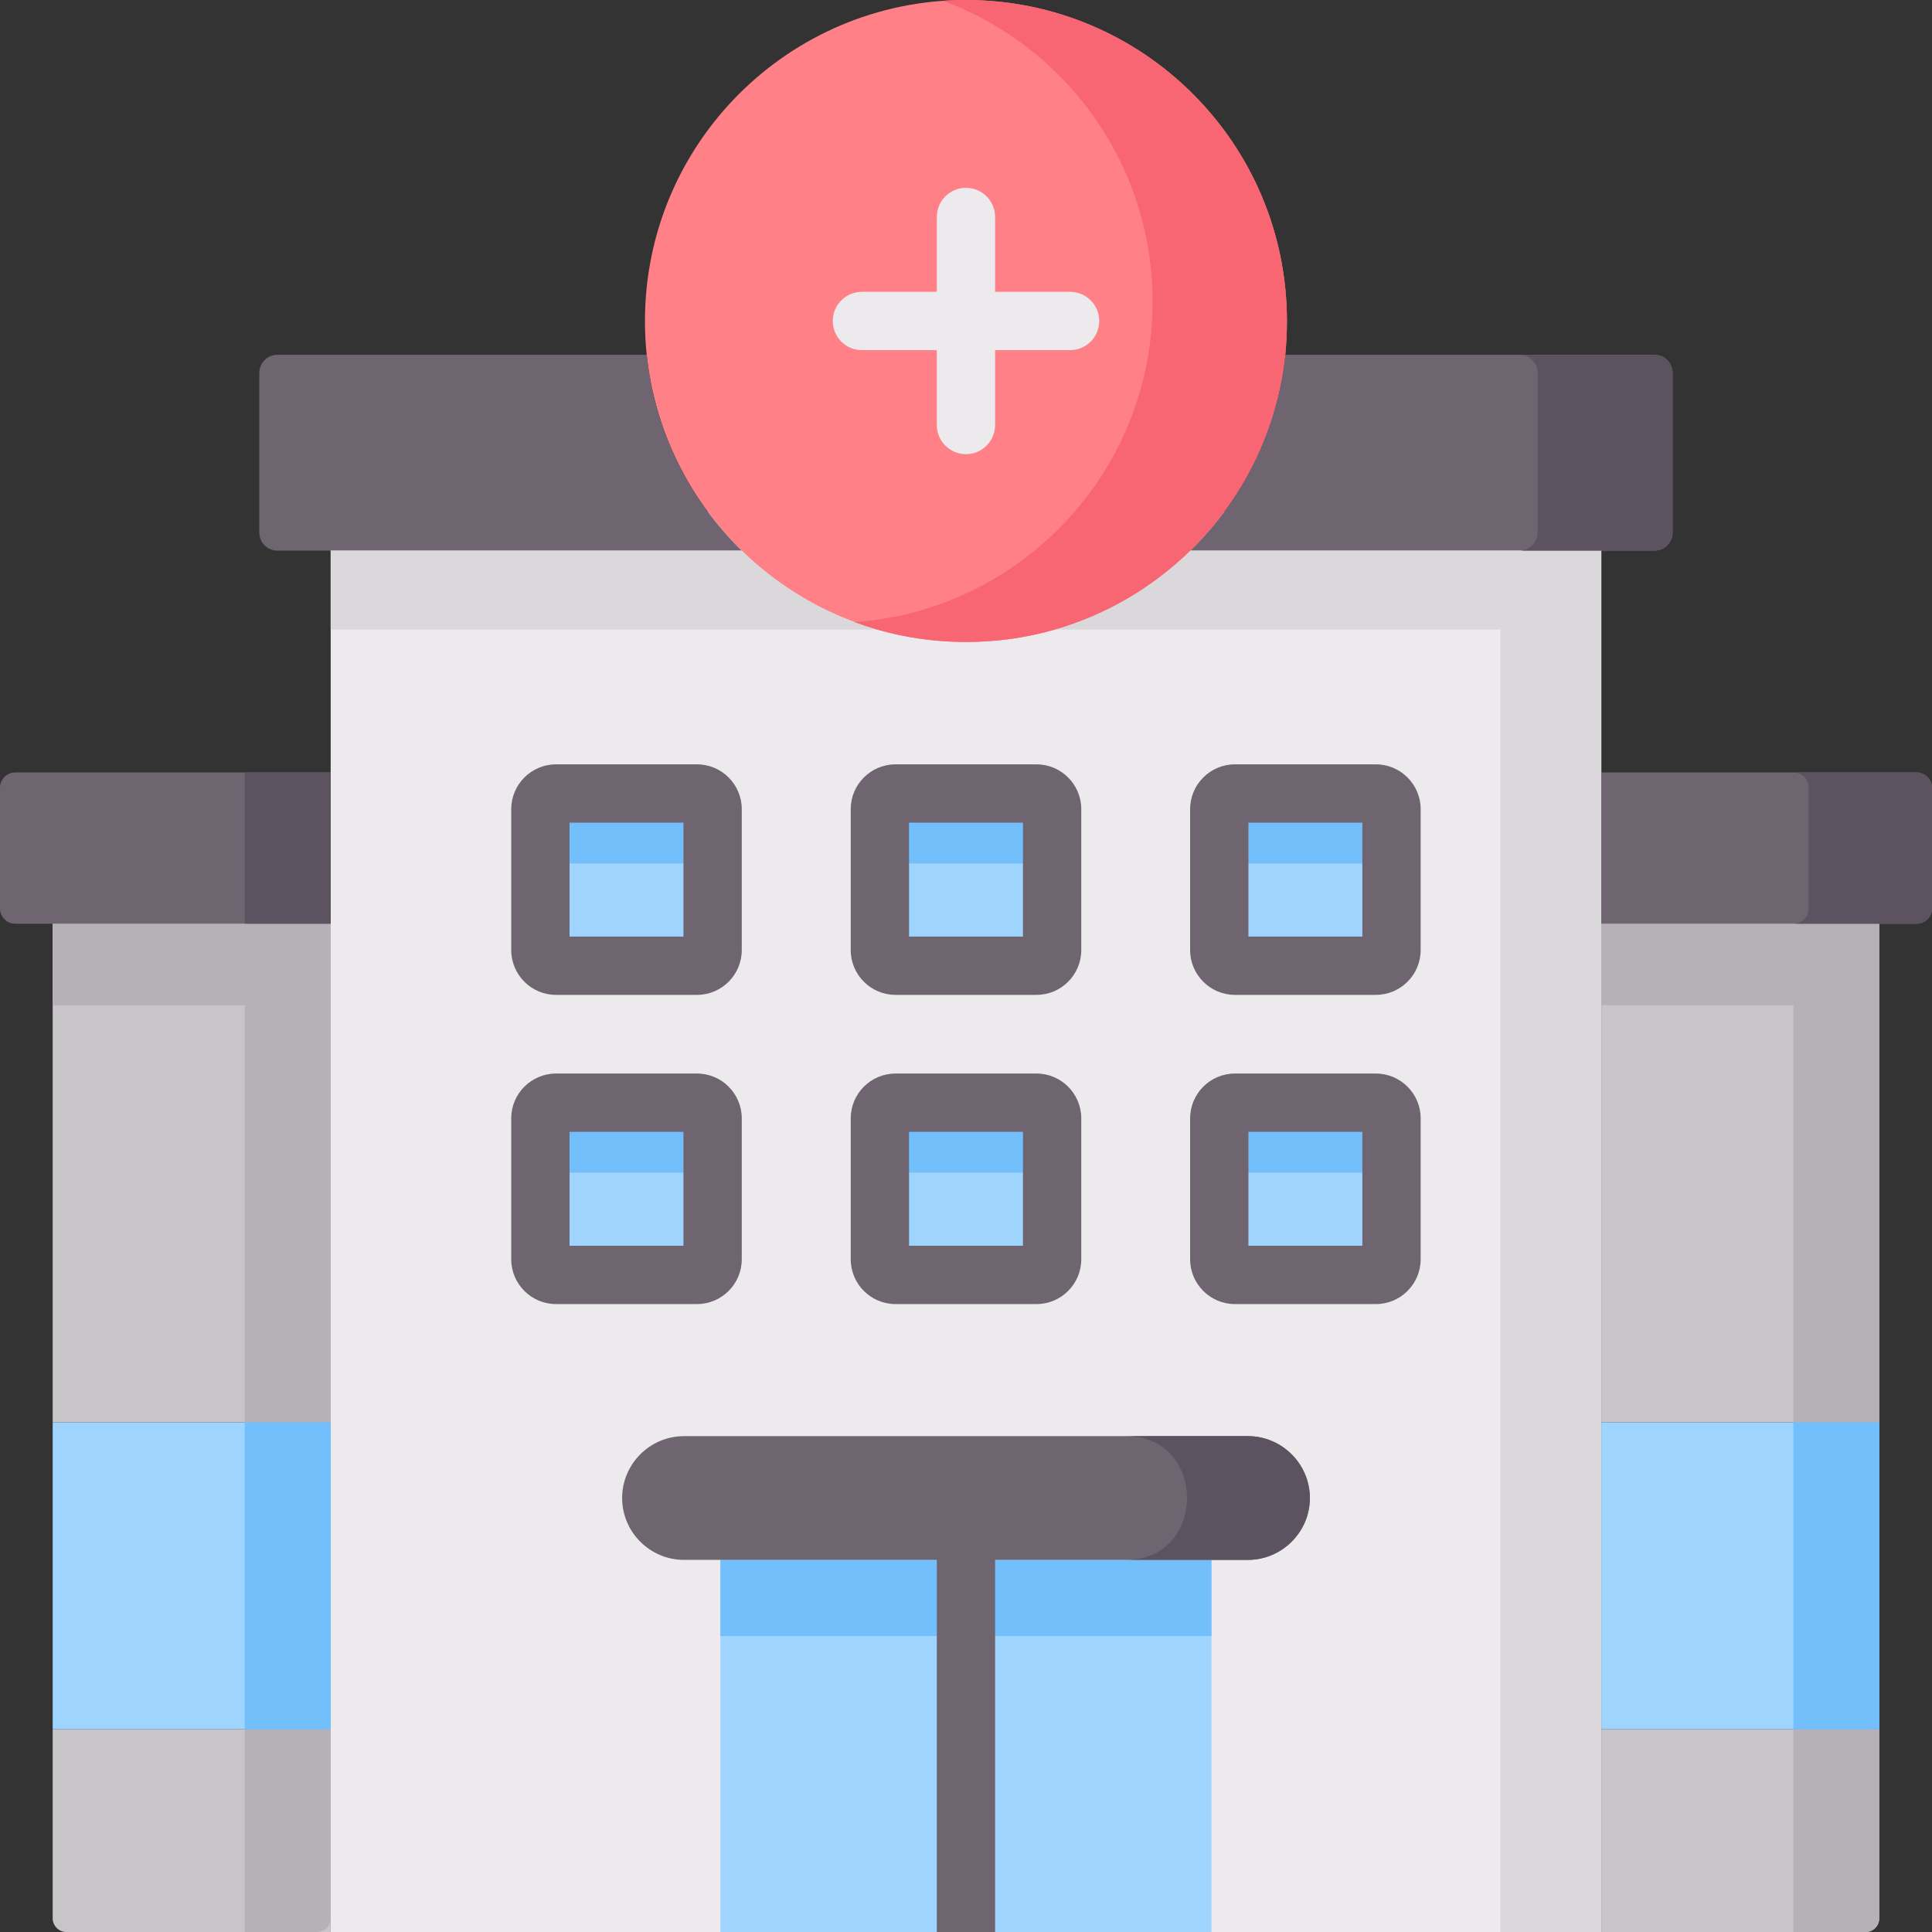 <svg id="Capa_1" enable-background="new 0 0 512 512" height="512" viewBox="0 0 512 512" width="512" xmlns="http://www.w3.org/2000/svg"><rect x="0" y="0" width="512" height="512" fill="#333333" stroke="none"/><g><g><path d="m466.503 510.966c-4.268 0-7.726-3.459-7.726-7.726v-23.946c0-4.267 3.459-7.726 7.726-7.726s7.726 3.459 7.726 7.726v23.946c0 4.267-3.458 7.726-7.726 7.726z"/></g><g><path clip-rule="evenodd" d="m87.635 512h336.729c0-125.452 0-250.933 0-376.386-119.115 0-217.643 0-336.729 0z" fill="#eceaec" fill-rule="evenodd"/></g><g><path clip-rule="evenodd" d="m196.559 145.923c15.331 14.981 36.298 24.209 59.426 24.209s44.124-9.228 59.455-24.209c13.813-13.491 23.04-31.626 25.172-51.892.292-2.949.438-5.957.438-8.965.001-46.986-38.078-85.066-85.065-85.066s-85.065 38.08-85.065 85.066c0 3.008.146 6.016.467 8.965 2.132 20.266 11.36 38.4 25.172 51.892z" fill="#ff8086" fill-rule="evenodd"/></g><g><path clip-rule="evenodd" d="m87.635 145.923h108.924c-13.813-13.491-23.04-31.626-25.172-51.892h-97.885c-2.628 0-4.789 2.132-4.789 4.789v42.314c0 2.628 2.161 4.789 4.789 4.789z" fill="#6f6571" fill-rule="evenodd"/></g><g><path clip-rule="evenodd" d="m315.441 145.923h108.924 14.105c2.628 0 4.789-2.161 4.789-4.789v-42.314c0-2.657-2.161-4.789-4.789-4.789h-97.856c-2.133 20.266-11.361 38.4-25.173 51.892z" fill="#6f6571" fill-rule="evenodd"/></g><g><path clip-rule="evenodd" d="m87.635 166.831h144.755c-13.667-3.942-25.931-11.243-35.831-20.909h-108.924z" fill="#dad8db" fill-rule="evenodd"/></g><g><path clip-rule="evenodd" d="m279.61 166.831h118.006v345.169h26.749v-53.732-81.328-132.139-43.628-55.25h-108.924c-9.9 9.666-22.165 16.966-35.831 20.908z" fill="#dad8db" fill-rule="evenodd"/></g><g><path clip-rule="evenodd" d="m424.365 244.801h73.648v132.139h-73.648z" fill="#c8c5c9" fill-rule="evenodd"/></g><g><path clip-rule="evenodd" d="m424.365 512h70.056c1.986 0 3.592-1.635 3.592-3.621v-50.111h-73.648z" fill="#c8c5c9" fill-rule="evenodd"/></g><g><path clip-rule="evenodd" d="m424.365 244.801h73.648 9.9c2.249 0 4.088-1.811 4.088-4.059v-31.976c0-2.249-1.84-4.059-4.088-4.059h-83.547v40.094z" fill="#6f6571" fill-rule="evenodd"/></g><g><path clip-rule="evenodd" d="m475.264 376.94h22.748v-132.139h-73.647v21.58h50.899z" fill="#b6b1b7" fill-rule="evenodd"/></g><g><path clip-rule="evenodd" d="m475.264 512h19.157c1.986 0 3.592-1.635 3.592-3.621v-50.111h-22.748v21.551 32.181z" fill="#b6b1b7" fill-rule="evenodd"/></g><g><path clip-rule="evenodd" d="m87.635 512h-70.055c-1.986 0-3.621-1.635-3.621-3.621v-50.111h73.677v53.732z" fill="#c8c5c9" fill-rule="evenodd"/></g><g><path clip-rule="evenodd" d="m64.858 512h19.157c1.986 0 3.621-1.635 3.621-3.621v-50.111h-22.778v21.551z" fill="#b6b1b7" fill-rule="evenodd"/></g><path d="m283.582 77.339h-19.87v-19.84c0-4.267-3.459-7.726-7.726-7.726s-7.726 3.459-7.726 7.726v19.84h-19.84c-4.268 0-7.726 3.459-7.726 7.726s3.459 7.726 7.726 7.726h19.84v19.841c0 4.267 3.459 7.726 7.726 7.726s7.726-3.459 7.726-7.726v-19.84h19.87c4.268 0 7.726-3.459 7.726-7.726s-3.459-7.727-7.726-7.727z" fill="#eceaec"/><g><path clip-rule="evenodd" d="m147.354 255.927h37.349c2.307 0 4.147-1.84 4.147-4.147v-37.349c0-2.278-1.84-4.147-4.147-4.147h-37.349c-2.278 0-4.147 1.869-4.147 4.147v37.349c0 2.307 1.869 4.147 4.147 4.147z" fill="#9fd4fe" fill-rule="evenodd"/></g><g><path clip-rule="evenodd" d="m237.325 255.927h37.349c2.278 0 4.147-1.84 4.147-4.147v-37.349c0-2.278-1.869-4.147-4.147-4.147h-37.349c-2.307 0-4.147 1.869-4.147 4.147v37.349c.001 2.307 1.84 4.147 4.147 4.147z" fill="#9fd4fe" fill-rule="evenodd"/></g><g><path clip-rule="evenodd" d="m327.268 255.927h37.349c2.278 0 4.147-1.84 4.147-4.147v-37.349c0-2.278-1.869-4.147-4.147-4.147h-37.349c-2.278 0-4.147 1.869-4.147 4.147v37.349c0 2.307 1.869 4.147 4.147 4.147z" fill="#9fd4fe" fill-rule="evenodd"/></g><g><path clip-rule="evenodd" d="m327.268 337.868h37.349c2.278 0 4.147-1.869 4.147-4.147v-37.349c0-2.278-1.869-4.147-4.147-4.147h-37.349c-2.278 0-4.147 1.869-4.147 4.147v37.349c0 2.278 1.869 4.147 4.147 4.147z" fill="#9fd4fe" fill-rule="evenodd"/></g><g><path clip-rule="evenodd" d="m233.179 333.721c0 2.278 1.84 4.147 4.147 4.147h37.349c2.278 0 4.147-1.869 4.147-4.147v-37.349c0-2.278-1.869-4.147-4.147-4.147h-37.349c-2.307 0-4.147 1.869-4.147 4.147z" fill="#9fd4fe" fill-rule="evenodd"/></g><g><path clip-rule="evenodd" d="m147.354 337.868h37.349c2.307 0 4.147-1.869 4.147-4.147v-37.349c0-2.278-1.84-4.147-4.147-4.147h-37.349c-2.278 0-4.147 1.869-4.147 4.147v37.349c0 2.278 1.869 4.147 4.147 4.147z" fill="#9fd4fe" fill-rule="evenodd"/></g><g><path clip-rule="evenodd" d="m13.959 244.801h73.677v132.139h-73.677z" fill="#c8c5c9" fill-rule="evenodd"/></g><g><path clip-rule="evenodd" d="m87.635 244.801h-73.676-9.9c-2.249 0-4.059-1.811-4.059-4.059v-31.976c0-2.249 1.811-4.059 4.059-4.059h83.576z" fill="#6f6571" fill-rule="evenodd"/></g><g><path clip-rule="evenodd" d="m64.858 376.94h22.777v-132.139h-73.676v21.58h50.899z" fill="#b6b1b7" fill-rule="evenodd"/></g><g><path clip-rule="evenodd" d="m147.354 228.827h37.349c2.307 0 4.147 1.869 4.147 4.147v-18.543c0-2.278-1.84-4.147-4.147-4.147h-37.349c-2.278 0-4.147 1.869-4.147 4.147v18.543c0-2.278 1.869-4.147 4.147-4.147z" fill="#72bffc" fill-rule="evenodd"/></g><g><path clip-rule="evenodd" d="m237.325 228.827h37.349c2.278 0 4.147 1.869 4.147 4.147v-18.543c0-2.278-1.869-4.147-4.147-4.147h-37.349c-2.307 0-4.147 1.869-4.147 4.147v18.543c.001-2.278 1.84-4.147 4.147-4.147z" fill="#72bffc" fill-rule="evenodd"/></g><g><path clip-rule="evenodd" d="m327.268 228.827h37.349c2.278 0 4.147 1.869 4.147 4.147v-18.543c0-2.278-1.869-4.147-4.147-4.147h-37.349c-2.278 0-4.147 1.869-4.147 4.147v18.543c0-2.278 1.869-4.147 4.147-4.147z" fill="#72bffc" fill-rule="evenodd"/></g><g><path clip-rule="evenodd" d="m327.268 310.768h37.349c2.278 0 4.147 1.869 4.147 4.147v-18.543c0-2.278-1.869-4.147-4.147-4.147h-37.349c-2.278 0-4.147 1.869-4.147 4.147v18.543c0-2.278 1.869-4.147 4.147-4.147z" fill="#72bffc" fill-rule="evenodd"/></g><g><path clip-rule="evenodd" d="m237.325 310.768h37.349c2.278 0 4.147 1.869 4.147 4.147v-18.543c0-2.278-1.869-4.147-4.147-4.147h-37.349c-2.307 0-4.147 1.869-4.147 4.147v18.543c.001-2.278 1.84-4.147 4.147-4.147z" fill="#72bffc" fill-rule="evenodd"/></g><g><path clip-rule="evenodd" d="m147.354 310.768h37.349c2.307 0 4.147 1.869 4.147 4.147v-18.543c0-2.278-1.84-4.147-4.147-4.147h-37.349c-2.278 0-4.147 1.869-4.147 4.147v18.543c0-2.278 1.869-4.147 4.147-4.147z" fill="#72bffc" fill-rule="evenodd"/></g><g><path d="m184.703 263.653h-37.349c-6.547 0-11.873-5.326-11.873-11.873v-37.349c0-6.547 5.326-11.873 11.873-11.873h37.349c6.547 0 11.873 5.326 11.873 11.873v37.349c0 6.547-5.325 11.873-11.873 11.873zm-33.769-15.452h30.19v-30.19h-30.19zm33.769-30.19h.01z" fill="#6f6571"/></g><g><path d="m274.675 263.653h-37.35c-6.547 0-11.873-5.326-11.873-11.873v-37.349c0-6.547 5.326-11.873 11.873-11.873h37.35c6.547 0 11.873 5.326 11.873 11.873v37.349c0 6.547-5.326 11.873-11.873 11.873zm-33.771-15.452h30.191v-30.19h-30.191zm33.771-30.19h.01z" fill="#6f6571"/></g><g><path d="m364.617 263.653h-37.349c-6.547 0-11.873-5.326-11.873-11.873v-37.349c0-6.547 5.326-11.873 11.873-11.873h37.349c6.547 0 11.873 5.326 11.873 11.873v37.349c0 6.547-5.326 11.873-11.873 11.873zm-33.77-15.452h30.19v-30.19h-30.19zm33.77-30.19h.01z" fill="#6f6571"/></g><g><path d="m184.703 345.595h-37.349c-6.547 0-11.873-5.326-11.873-11.873v-37.35c0-6.547 5.326-11.873 11.873-11.873h37.349c6.547 0 11.873 5.326 11.873 11.873v37.35c0 6.546-5.325 11.873-11.873 11.873zm-33.769-15.453h30.19v-30.19h-30.19zm33.769-30.19h.01z" fill="#6f6571"/></g><g><path d="m274.675 345.595h-37.35c-6.547 0-11.873-5.326-11.873-11.873v-37.35c0-6.547 5.326-11.873 11.873-11.873h37.35c6.547 0 11.873 5.326 11.873 11.873v37.35c0 6.546-5.326 11.873-11.873 11.873zm-33.771-15.453h30.191v-30.19h-30.191zm33.771-30.19h.01z" fill="#6f6571"/></g><g><path d="m364.617 345.595h-37.349c-6.547 0-11.873-5.326-11.873-11.873v-37.35c0-6.547 5.326-11.873 11.873-11.873h37.349c6.547 0 11.873 5.326 11.873 11.873v37.35c0 6.546-5.326 11.873-11.873 11.873zm-33.77-15.453h30.19v-30.19h-30.19zm33.77-30.19h.01z" fill="#6f6571"/></g><g><path clip-rule="evenodd" d="m424.365 376.94h73.648v81.328h-73.648z" fill="#9fd4fe" fill-rule="evenodd"/></g><g><path clip-rule="evenodd" d="m475.264 458.268h22.748v-81.328h-22.748v21.552z" fill="#72bffc" fill-rule="evenodd"/></g><g><path clip-rule="evenodd" d="m13.959 376.94h73.677v81.328h-73.677z" fill="#9fd4fe" fill-rule="evenodd"/></g><g><path clip-rule="evenodd" d="m64.858 458.268h22.777v-81.328h-22.777v21.552z" fill="#72bffc" fill-rule="evenodd"/></g><g><path clip-rule="evenodd" d="m190.924 413.381h65.066v98.619h-65.066z" fill="#9fd4fe" fill-rule="evenodd"/></g><g><path clip-rule="evenodd" d="m255.99 413.381h65.056v98.619h-65.056z" fill="#9fd4fe" fill-rule="evenodd"/></g><g><path clip-rule="evenodd" d="m190.923 413.385h130.124v20.179h-130.124z" fill="#72bffc" fill-rule="evenodd"/></g><g><path clip-rule="evenodd" d="m407.486 135.614v5.519c0 2.628-2.161 4.789-4.789 4.789h21.668 14.105c2.628 0 4.789-2.161 4.789-4.789v-42.313c0-2.657-2.161-4.789-4.789-4.789h-35.773c2.628 0 4.789 2.132 4.789 4.789z" fill="#5d5360" fill-rule="evenodd"/></g><g><path clip-rule="evenodd" d="m232.39 166.831c7.505 2.161 15.419 3.3 23.595 3.3 8.206 0 16.12-1.139 23.624-3.3 13.667-3.942 25.931-11.243 35.831-20.909h-.029c3.271-3.183 6.278-6.629 8.994-10.308 8.79-11.856 14.572-26.107 16.207-41.584.292-2.949.438-5.957.438-8.965.001-46.985-38.078-85.065-85.065-85.065-2.044 0-4.059.058-6.074.204 32.443 12.002 55.542 43.219 55.542 79.809 0 21.259-7.797 40.708-20.675 55.601-14.367 16.616-35.043 27.625-58.317 29.26 1.958.731 3.914 1.373 5.929 1.957z" fill="#f76672" fill-rule="evenodd"/></g><g><path clip-rule="evenodd" d="m64.858 204.707h22.778v40.094h-22.778z" fill="#5d5360" fill-rule="evenodd"/></g><g><path clip-rule="evenodd" d="m479.323 208.766v31.976c0 2.249-1.84 4.059-4.059 4.059h22.748 9.9c2.249 0 4.088-1.811 4.088-4.059v-31.976c0-2.249-1.84-4.059-4.088-4.059h-32.648c2.219 0 4.059 1.81 4.059 4.059z" fill="#5d5360" fill-rule="evenodd"/></g><path clip-rule="evenodd" d="m330.713 380.591h-149.456c-9.023 0-16.382 7.388-16.382 16.412 0 8.994 7.359 16.382 16.382 16.382h9.666 57.34v98.615h15.453v-98.615h57.332 9.666c9.023 0 16.412-7.388 16.412-16.382-.001-9.024-7.389-16.412-16.413-16.412z" fill="#6f6571" fill-rule="evenodd"/><g><path clip-rule="evenodd" d="m330.714 413.385c9.023 0 16.412-7.388 16.412-16.382 0-9.023-7.388-16.412-16.412-16.412h-32.297c21.551 0 21.551 32.794 0 32.794h22.632z" fill="#5d5360" fill-rule="evenodd"/></g></g></svg>